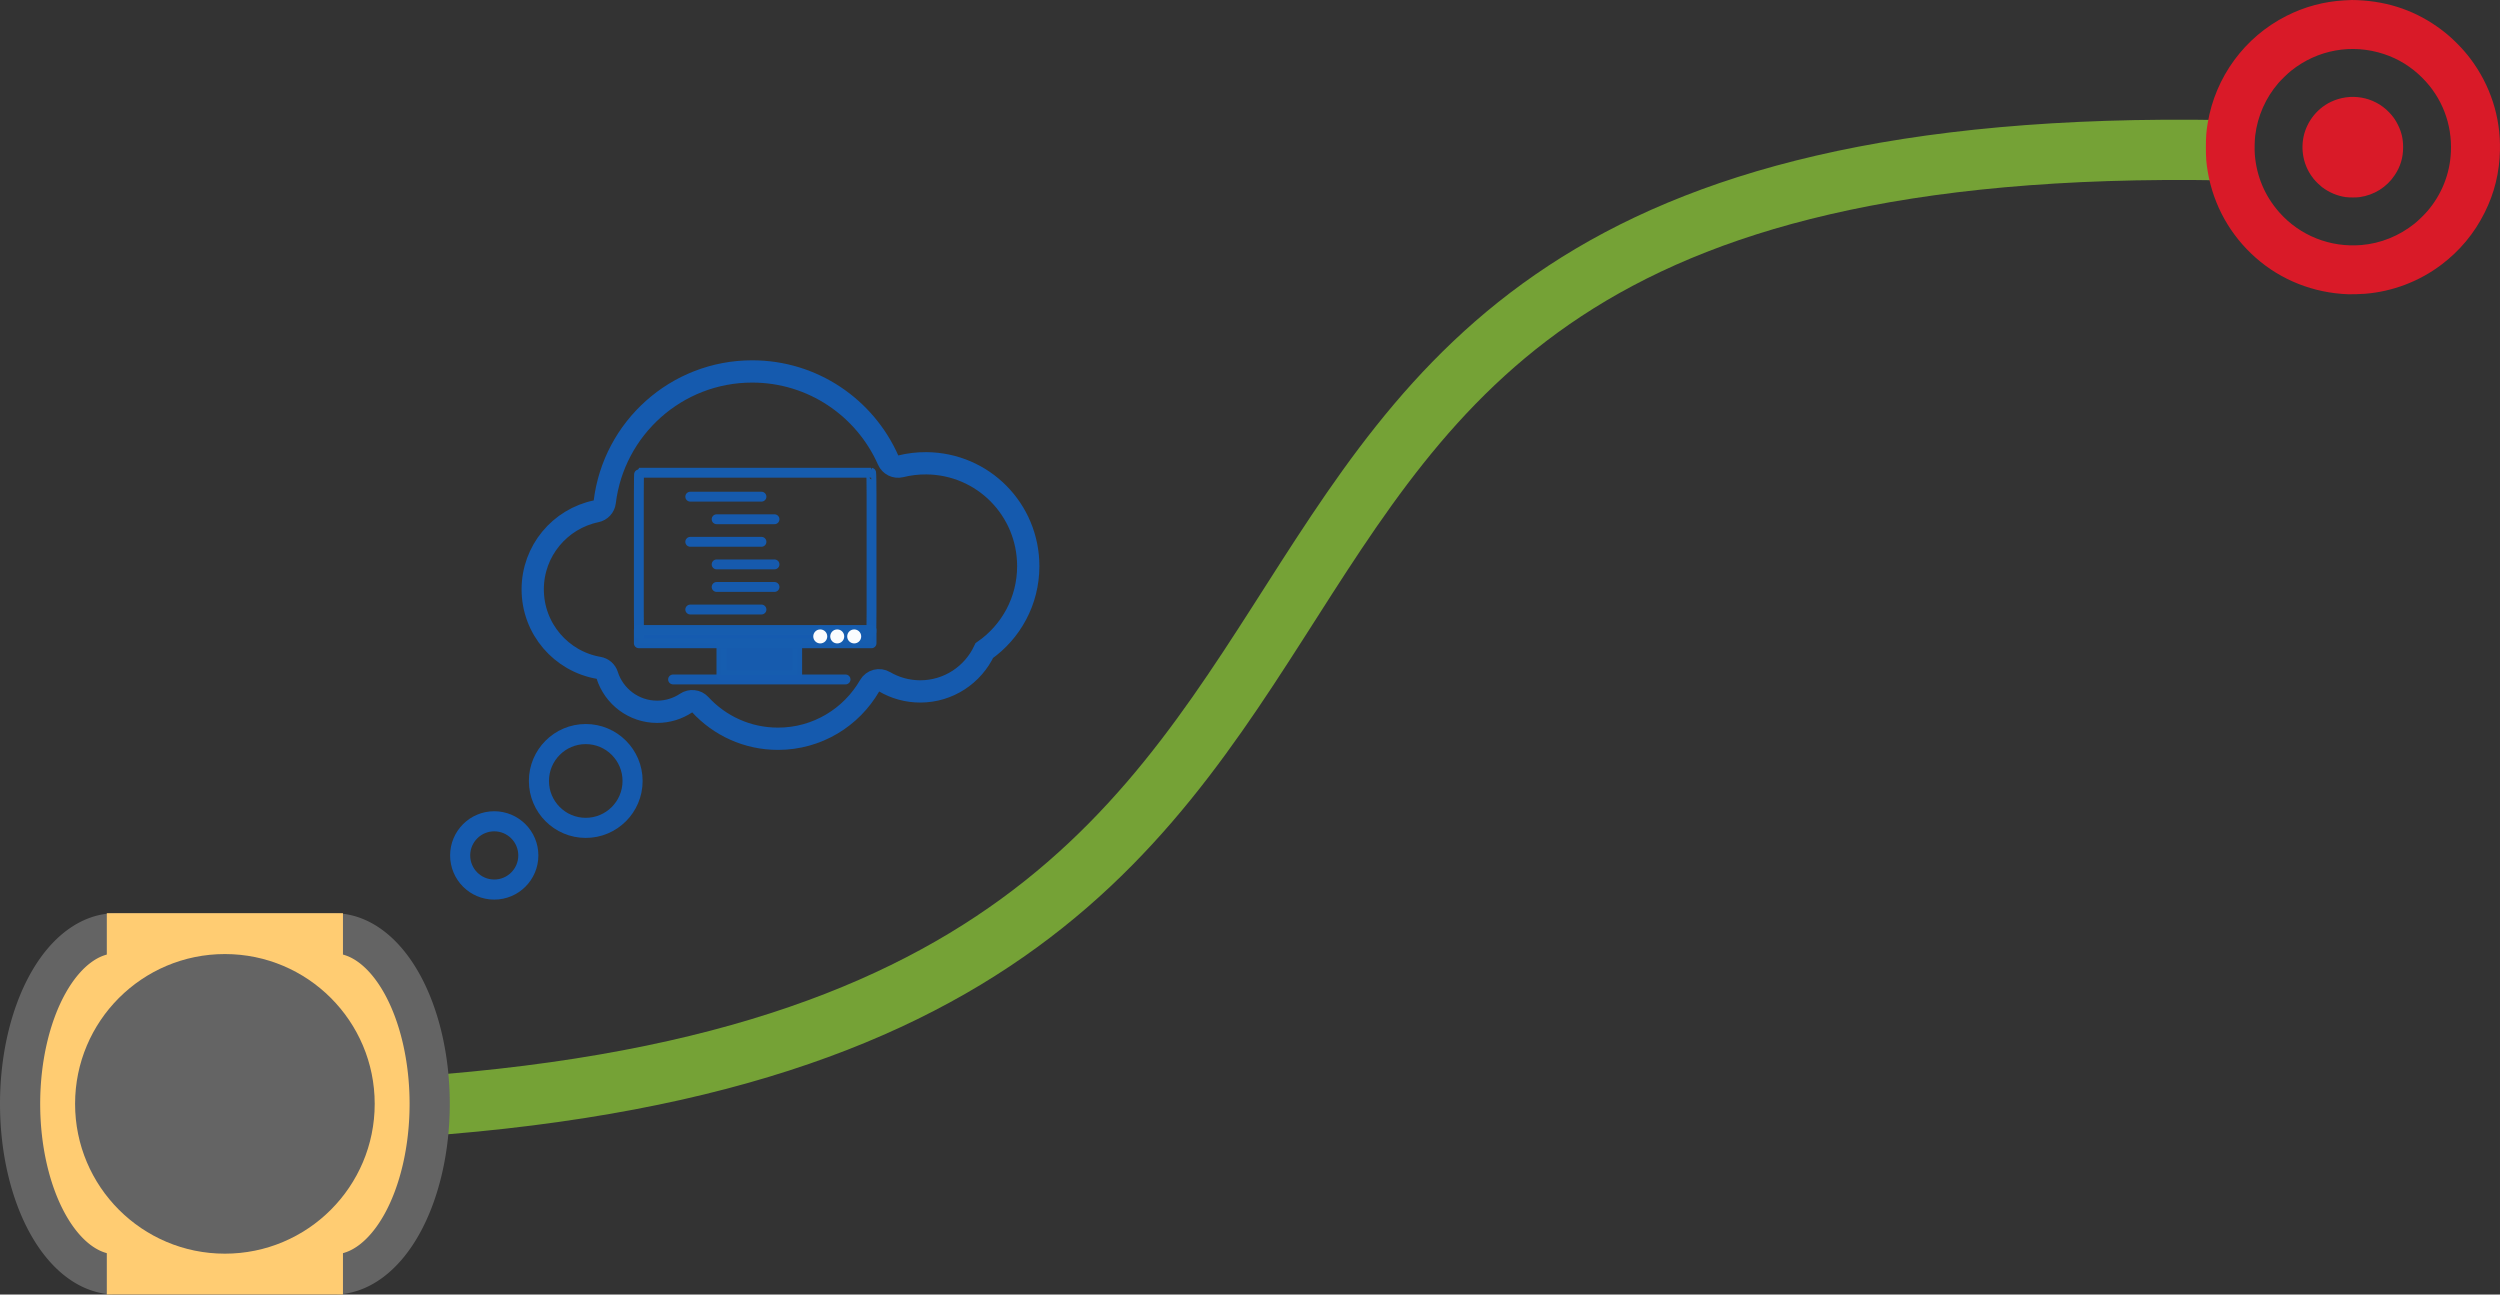 <?xml version="1.0" encoding="UTF-8" standalone="no"?>
<!-- Created with Inkscape (http://www.inkscape.org/) -->

<svg
   xmlns:dc="http://purl.org/dc/elements/1.1/"
   xmlns:cc="http://creativecommons.org/ns#"
   xmlns:rdf="http://www.w3.org/1999/02/22-rdf-syntax-ns#"
   xmlns:svg="http://www.w3.org/2000/svg"
   xmlns="http://www.w3.org/2000/svg"
   xmlns:sodipodi="http://sodipodi.sourceforge.net/DTD/sodipodi-0.dtd"
   xmlns:inkscape="http://www.inkscape.org/namespaces/inkscape"
   width="248.817mm"
   height="128.838mm"
   viewBox="0 0 881.637 456.514"
   id="svg2"
   version="1.1"
   inkscape:version="0.91 r13725"
   sodipodi:docname="suboptimal_agv2a.svg">
  <rect x="0" y="0" width="881.637" height="456.514" fill="#333333" stroke="none"/>
  <defs
     id="defs4" />
  <sodipodi:namedview
     id="base"
     pagecolor="#ffffff"
     bordercolor="#666666"
     borderopacity="1.0"
     inkscape:pageopacity="0.0"
     inkscape:pageshadow="2"
     inkscape:zoom="0.98994949"
     inkscape:cx="486.74208"
     inkscape:cy="18.702558"
     inkscape:document-units="px"
     inkscape:current-layer="layer1"
     showgrid="false"
     fit-margin-top="0"
     fit-margin-left="0"
     fit-margin-right="0"
     fit-margin-bottom="0"
     inkscape:window-width="1855"
     inkscape:window-height="1056"
     inkscape:window-x="65"
     inkscape:window-y="24"
     inkscape:window-maximized="1" />
  <g
     inkscape:label="Layer 1"
     inkscape:groupmode="layer"
     id="layer1"
     transform="translate(-39.737,-65.973)">
    <path
       style="fill:none;fill-rule:evenodd;stroke:#75a236;stroke-width:21.26;stroke-linecap:round;stroke-linejoin:miter;stroke-miterlimit:4;stroke-dasharray:none;stroke-opacity:1"
       d="m 120.59,458.358 c 507.523,0 244.114,-347.479 703.227,-339.411"
       id="path8149"
       inkscape:connector-curvature="0"
       sodipodi:nodetypes="cc" />
    <g
       id="g8105"
       transform="translate(-159.604,209.177)">
      <path
         inkscape:connector-curvature="0"
         id="rect8068"
         d="m 317.168,306.224 a 33.704,60.145 0 0 0 33.704,-60.145 33.704,60.145 0 0 0 -33.704,-60.145 l -77.037,0 a 33.704,60.145 0 0 0 -33.704,60.145 33.704,60.145 0 0 0 33.704,60.145 l 77.037,0 z"
         style="opacity:1;fill:#ffcc72;fill-opacity:1;stroke:#646464;stroke-width:14.173;stroke-linecap:round;stroke-linejoin:round;stroke-miterlimit:4;stroke-dasharray:none;stroke-dashoffset:0;stroke-opacity:1" />
      <path
         inkscape:connector-curvature="0"
         id="path8101"
         d="m 237.011,305.338 c 83.278,0 83.278,0 83.278,0"
         style="fill:none;fill-rule:evenodd;stroke:#ffcc72;stroke-width:15.945;stroke-linecap:butt;stroke-linejoin:miter;stroke-miterlimit:4;stroke-dasharray:none;stroke-opacity:1" />
      <path
         style="fill:none;fill-rule:evenodd;stroke:#ffcc72;stroke-width:15.945;stroke-linecap:butt;stroke-linejoin:miter;stroke-miterlimit:4;stroke-dasharray:none;stroke-opacity:1"
         d="m 237.011,186.819 c 83.278,0 83.278,0 83.278,0"
         id="path8103"
         inkscape:connector-curvature="0" />
      <circle
         r="52.831"
         cy="246.079"
         cx="278.65"
         id="path8079"
         style="opacity:1;fill:#646464;fill-opacity:1;stroke:none;stroke-width:7.087;stroke-linecap:round;stroke-linejoin:round;stroke-miterlimit:4;stroke-dasharray:none;stroke-dashoffset:0;stroke-opacity:1" />
    </g>
    <path
       style="fill:#d91a28;fill-opacity:1"
       d="m 867.827,169.743 c -12.179,-0.446 -23.642,-4.971 -32.589,-12.865 -8.984,-7.927 -14.912,-18.547 -16.913,-30.299 -0.537,-3.152 -0.669,-4.869 -0.669,-8.673 0,-3.712 0.124,-5.388 0.624,-8.431 2.682,-16.336 13.037,-30.449 27.817,-37.912 6.389,-3.226 13.123,-5.037 20.289,-5.457 2.68,-0.157 2.879,-0.161 4.734,-0.082 11.242,0.476 21.044,3.959 29.802,10.589 3.55,2.687 7.29,6.441 9.99,10.026 7.081,9.402 10.726,20.685 10.449,32.349 -0.188,7.915 -1.933,15.02 -5.393,21.957 -3.672,7.362 -8.799,13.52 -15.362,18.454 -7.766,5.838 -17.1,9.383 -26.781,10.172 -1.615,0.131 -4.703,0.221 -5.996,0.173 z m 4.644,-17.351 c 6.832,-0.575 13.339,-3.201 18.819,-7.596 1.153,-0.925 3.36,-3.065 4.394,-4.262 5.119,-5.924 8.028,-13.219 8.38,-21.017 0.444,-9.836 -3.145,-19.146 -10.042,-26.051 -3.92,-3.925 -8.426,-6.725 -13.563,-8.428 -11.267,-3.736 -23.429,-1.56 -32.695,5.848 -1.272,1.017 -3.44,3.11 -4.543,4.385 -4.493,5.194 -7.346,11.664 -8.171,18.53 -0.207,1.725 -0.274,4.907 -0.14,6.642 0.598,7.703 3.555,14.677 8.671,20.454 7.236,8.17 17.911,12.417 28.89,11.493 z m -5.455,-16.904 c -2.986,-0.408 -5.953,-1.657 -8.431,-3.548 -0.297,-0.227 -0.981,-0.84 -1.519,-1.363 -4.095,-3.977 -5.987,-9.624 -5.149,-15.369 0.827,-5.67 4.566,-10.766 9.734,-13.266 6.958,-3.366 15.253,-1.923 20.563,3.577 1.458,1.51 2.347,2.78 3.244,4.632 1.233,2.544 1.752,4.834 1.755,7.743 0.01,3.647 -0.956,6.842 -2.957,9.84 -2.847,4.267 -7.248,7.024 -12.37,7.752 -1.156,0.164 -3.675,0.165 -4.869,0.002 z"
       id="path8248"
       inkscape:connector-curvature="0" />
    <g
       id="g8227"
       transform="translate(502.209,224.91)">
      <ellipse
         ry="16.539"
         rx="16.513"
         transform="scale(-1,1)"
         style="fill:none;fill-opacity:1;stroke:#155bb0;stroke-width:7.087;stroke-miterlimit:4;stroke-dasharray:none;stroke-opacity:0.984"
         cx="255.905"
         cy="116.474"
         id="circle8231" />
      <ellipse
         ry="12.039"
         rx="12.02"
         transform="scale(-1,1)"
         style="fill:none;fill-opacity:1;stroke:#155bb0;stroke-width:7.087;stroke-miterlimit:4;stroke-dasharray:none;stroke-opacity:0.984"
         cx="288.175"
         cy="142.732"
         id="circle8233" />
      <path
         style="fill:none;fill-opacity:1;stroke:#155bb0;stroke-width:7.855;stroke-miterlimit:4;stroke-dasharray:none;stroke-opacity:0.984"
         inkscape:connector-curvature="0"
         d="m -274.608,48.9 c 0,-13.568 9.606,-24.883 22.371,-27.526 1.617,-0.335 2.843,-1.638 3.029,-3.276 3.159,-25.944 25.233,-46.044 52.008,-46.044 21.405,0 39.819,12.86 47.958,31.304 0.743,1.675 2.601,2.606 4.385,2.159 2.899,-0.726 5.946,-1.098 9.086,-1.079 19.956,0.167 35.917,16.303 35.917,36.292 0,12.321 -6.132,23.208 -15.497,29.759 -3.976,8.505 -12.598,14.405 -22.595,14.405 -4.59,0 -8.882,-1.247 -12.579,-3.406 -1.821,-1.08 -4.181,-0.484 -5.24,1.359 -6.448,11.204 -18.525,18.741 -32.35,18.741 -10.851,0 -20.625,-4.634 -27.444,-12.06 -1.282,-1.377 -3.363,-1.582 -4.943,-0.539 -2.936,1.954 -6.448,3.089 -10.238,3.089 -8.25,0 -15.255,-5.435 -17.615,-12.916 -0.427,-1.34 -1.561,-2.326 -2.936,-2.569 -13.248,-2.252 -23.319,-13.791 -23.319,-27.693 z"
         id="path8235" />
      <g
         inkscape:label="Layer 1"
         id="layer1-6"
         transform="matrix(0.327,0,0,0.327,-240.986,-101.941)">
        <g
           transform="matrix(1.144,0,0,1.145,371.165,-468.7)"
           id="g8280">
          <rect
             style="opacity:1;fill:none;fill-opacity:1;stroke:#175daf;stroke-width:9.285;stroke-linecap:round;stroke-linejoin:round;stroke-miterlimit:4;stroke-dasharray:none;stroke-dashoffset:0;stroke-opacity:0.992"
             id="rect8282"
             width="219.37"
             height="151.429"
             x="-314.286"
             y="702.362"
             ry="20"
             rx="0.357" />
          <rect
             style="opacity:1;fill:#165cb0;fill-opacity:0.984;stroke:#175daf;stroke-width:9.285;stroke-linecap:round;stroke-linejoin:round;stroke-miterlimit:4;stroke-dasharray:none;stroke-dashoffset:0;stroke-opacity:0.992"
             id="rect8284"
             width="71.429"
             height="37.878"
             x="-236.429"
             y="855.219"
             ry="0"
             rx="0" />
          <path
             style="opacity:1;fill:none;fill-rule:evenodd;stroke:#165bb0;stroke-width:9.285;stroke-linecap:round;stroke-linejoin:round;stroke-miterlimit:4;stroke-dasharray:none;stroke-opacity:0.976"
             d="m -282.032,897.083 162.635,0"
             id="path8286"
             inkscape:connector-curvature="0" />
          <g
             id="g8288"
             transform="translate(20,-0.156)"
             style="opacity:1">
            <path
               style="fill:none;fill-rule:evenodd;stroke:#165bb0;stroke-width:9.285;stroke-linecap:round;stroke-linejoin:round;stroke-miterlimit:4;stroke-dasharray:none;stroke-opacity:0.976"
               d="m -285.804,725.083 67.145,0"
               id="path8290"
               inkscape:connector-curvature="0" />
            <path
               inkscape:connector-curvature="0"
               id="path8292"
               d="m -260.953,746.343 54.58,0"
               style="fill:none;fill-rule:evenodd;stroke:#165bb0;stroke-width:9.285;stroke-linecap:round;stroke-linejoin:round;stroke-miterlimit:4;stroke-dasharray:none;stroke-opacity:0.976" />
            <path
               inkscape:connector-curvature="0"
               id="path8294"
               d="m -260.953,788.862 54.58,0"
               style="fill:none;fill-rule:evenodd;stroke:#165bb0;stroke-width:9.285;stroke-linecap:round;stroke-linejoin:round;stroke-miterlimit:4;stroke-dasharray:none;stroke-opacity:0.976" />
            <path
               inkscape:connector-curvature="0"
               id="path8296"
               d="m -285.804,767.603 67.145,0"
               style="fill:none;fill-rule:evenodd;stroke:#165bb0;stroke-width:9.285;stroke-linecap:round;stroke-linejoin:round;stroke-miterlimit:4;stroke-dasharray:none;stroke-opacity:0.976" />
            <path
               style="fill:none;fill-rule:evenodd;stroke:#165bb0;stroke-width:9.285;stroke-linecap:round;stroke-linejoin:round;stroke-miterlimit:4;stroke-dasharray:none;stroke-opacity:0.976"
               d="m -260.953,810.122 54.58,0"
               id="path8298"
               inkscape:connector-curvature="0" />
            <path
               style="fill:none;fill-rule:evenodd;stroke:#165bb0;stroke-width:9.285;stroke-linecap:round;stroke-linejoin:round;stroke-miterlimit:4;stroke-dasharray:none;stroke-opacity:0.976"
               d="m -285.804,831.382 67.145,0"
               id="path8300"
               inkscape:connector-curvature="0" />
          </g>
          <rect
             rx="0"
             ry="6.261"
             y="850.484"
             x="-314.286"
             height="12.521"
             width="219.37"
             id="rect8302"
             style="opacity:1;fill:#165cb0;fill-opacity:0.984;stroke:#175daf;stroke-width:9.285;stroke-linecap:round;stroke-linejoin:round;stroke-miterlimit:4;stroke-dasharray:none;stroke-dashoffset:0;stroke-opacity:0.992" />
          <circle
             style="opacity:1;fill:#ffffff;fill-opacity:0.984;stroke:none;stroke-width:10.63;stroke-linecap:round;stroke-linejoin:round;stroke-miterlimit:4;stroke-dasharray:none;stroke-dashoffset:0;stroke-opacity:0.976"
             id="circle8304"
             cx="-111.253"
             cy="856.554"
             r="6.594" />
          <circle
             r="6.594"
             cy="856.554"
             cx="-127.253"
             id="circle8306"
             style="opacity:1;fill:#ffffff;fill-opacity:0.984;stroke:none;stroke-width:10.63;stroke-linecap:round;stroke-linejoin:round;stroke-miterlimit:4;stroke-dasharray:none;stroke-dashoffset:0;stroke-opacity:0.976" />
          <circle
             style="opacity:1;fill:#ffffff;fill-opacity:0.984;stroke:none;stroke-width:10.63;stroke-linecap:round;stroke-linejoin:round;stroke-miterlimit:4;stroke-dasharray:none;stroke-dashoffset:0;stroke-opacity:0.976"
             id="circle8308"
             cx="-143.253"
             cy="856.554"
             r="6.594" />
        </g>
      </g>
    </g>
  </g>
</svg>
